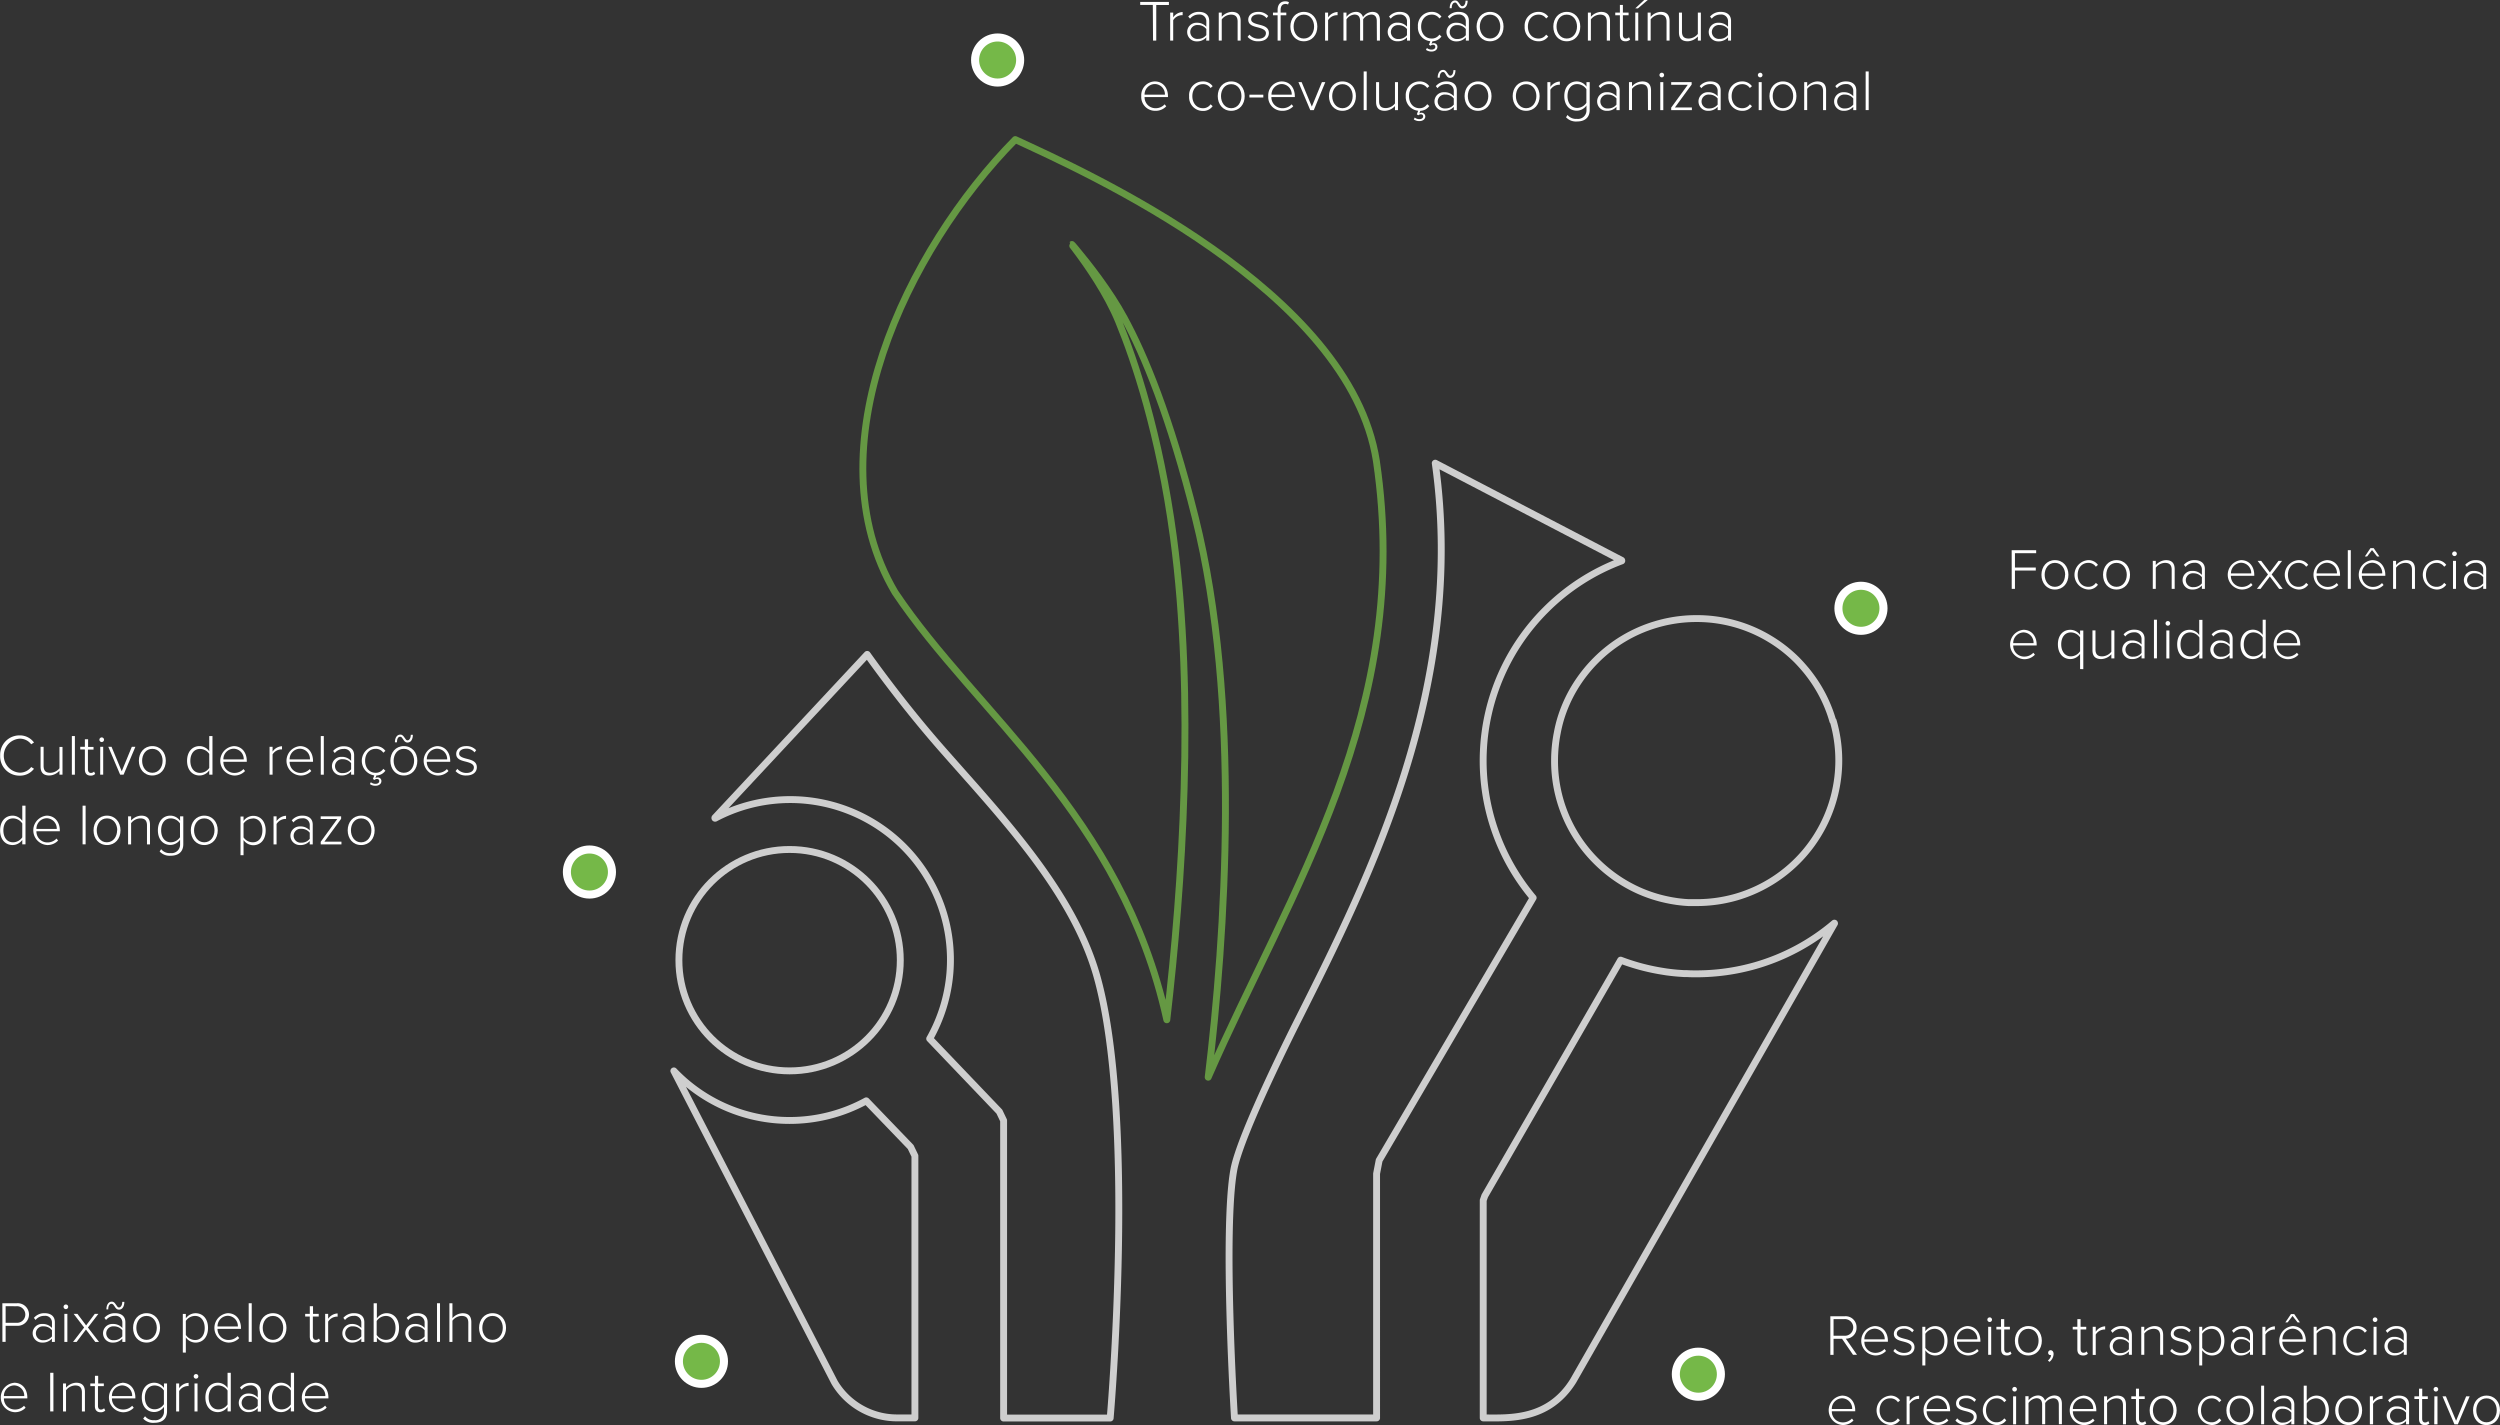 <svg xmlns="http://www.w3.org/2000/svg" viewBox="0 0 776.47 442.59"><rect x="0" y="0" width="776.47" height="442.59" fill="#333333" stroke="none"/><defs><style>.cls-1{fill:#fff;}.cls-2{fill:#75b848;stroke-miterlimit:10;stroke-width:2.5px;}.cls-2,.cls-4{stroke:#fff;}.cls-3{opacity:0.76;}.cls-4,.cls-5{fill:none;stroke-linejoin:round;stroke-width:2.14px;}.cls-5{stroke:#75b848;}</style></defs><g id="Camada_2" data-name="Camada 2"><g id="Conteúdo"><path class="cls-1" d="M1.68,407.16h4.5a3.51,3.51,0,1,1,0,7H2.7v5h-1Zm4.39.93H2.7v5.15H6.07a2.58,2.58,0,1,0,0-5.15Z" transform="translate(-0.95 -2.39)"/><path class="cls-1" d="M17.09,418.14a3.79,3.79,0,0,1-3,1.24,2.91,2.91,0,0,1-3-2.9,2.87,2.87,0,0,1,3-2.88,3.8,3.8,0,0,1,3,1.24v-1.76a2.07,2.07,0,0,0-2.34-2A3.39,3.39,0,0,0,12,412.36l-.52-.65a4.21,4.21,0,0,1,3.34-1.46c1.77,0,3.17.85,3.17,2.79v6.13h-.93Zm0-2.59a3.25,3.25,0,0,0-2.63-1.21,2.16,2.16,0,1,0,0,4.3,3.26,3.26,0,0,0,2.63-1.18Z" transform="translate(-0.95 -2.39)"/><path class="cls-1" d="M20.69,408.27a.72.72,0,0,1,1.44,0,.72.72,0,0,1-1.44,0Zm.25,2.2h.93v8.7h-.93Z" transform="translate(-0.95 -2.39)"/><path class="cls-1" d="M27.65,415.33l-2.9,3.84H23.64l3.44-4.47-3.25-4.23H25l2.7,3.58,2.68-3.58h1.12l-3.24,4.23,3.44,4.47H30.53Z" transform="translate(-0.95 -2.39)"/><path class="cls-1" d="M38.94,418.14A3.78,3.78,0,0,1,36,419.38a2.91,2.91,0,0,1-3.05-2.9A2.88,2.88,0,0,1,36,413.6a3.79,3.79,0,0,1,2.95,1.24v-1.76a2.07,2.07,0,0,0-2.34-2,3.39,3.39,0,0,0-2.72,1.28l-.52-.65a4.23,4.23,0,0,1,3.35-1.46c1.76,0,3.17.85,3.17,2.79v6.13h-.94Zm0-2.59a3.25,3.25,0,0,0-2.63-1.21,2.16,2.16,0,1,0,0,4.3,3.26,3.26,0,0,0,2.63-1.18Zm-3.37-8.21c-.54,0-1,.52-1,1.74H34c0-1.35.59-2.41,1.67-2.41.72,0,1,.54,1.35,1s.47.8.9.8,1-.53,1-1.73h.65c0,1.35-.58,2.41-1.66,2.41-.76,0-1.06-.54-1.37-1S36,407.34,35.57,407.34Z" transform="translate(-0.95 -2.39)"/><path class="cls-1" d="M42.28,414.81c0-2.54,1.64-4.56,4.18-4.56s4.2,2,4.2,4.56-1.62,4.57-4.2,4.57S42.28,417.35,42.28,414.81Zm7.37,0c0-1.93-1.13-3.71-3.19-3.71s-3.17,1.78-3.17,3.71,1.16,3.73,3.17,3.73S49.65,416.75,49.65,414.81Z" transform="translate(-0.95 -2.39)"/><path class="cls-1" d="M57.73,422.48v-12h.94v1.37a3.73,3.73,0,0,1,3-1.59c2.32,0,3.89,1.77,3.89,4.56s-1.57,4.57-3.89,4.57a3.71,3.71,0,0,1-3-1.62v4.72Zm3.8-11.38a3.49,3.49,0,0,0-2.86,1.55V417a3.53,3.53,0,0,0,2.86,1.59c1.94,0,3-1.62,3-3.73S63.47,411.1,61.53,411.1Z" transform="translate(-0.95 -2.39)"/><path class="cls-1" d="M71.68,410.25c2.65,0,4.11,2.11,4.11,4.61v.26H68.51a3.38,3.38,0,0,0,3.4,3.45,3.84,3.84,0,0,0,2.85-1.2l.49.61a4.51,4.51,0,0,1-3.41,1.4,4.58,4.58,0,0,1-.16-9.13Zm-3.17,4.13h6.32a3.19,3.19,0,0,0-3.17-3.32A3.27,3.27,0,0,0,68.51,414.38Z" transform="translate(-0.95 -2.39)"/><path class="cls-1" d="M78.19,407.16h.94v12h-.94Z" transform="translate(-0.95 -2.39)"/><path class="cls-1" d="M81.54,414.81c0-2.54,1.64-4.56,4.18-4.56s4.2,2,4.2,4.56-1.63,4.57-4.2,4.57S81.54,417.35,81.54,414.81Zm7.37,0c0-1.93-1.14-3.71-3.19-3.71s-3.17,1.78-3.17,3.71,1.15,3.73,3.17,3.73S88.91,416.75,88.91,414.81Z" transform="translate(-0.95 -2.39)"/><path class="cls-1" d="M97.17,417.49V411.3H95.73v-.83h1.44v-2.38h1v2.38h1.77v.83H98.12v6.05c0,.7.29,1.19.9,1.19a1.32,1.32,0,0,0,1-.42l.36.72a1.91,1.91,0,0,1-1.47.54C97.73,419.38,97.17,418.68,97.17,417.49Z" transform="translate(-0.95 -2.39)"/><path class="cls-1" d="M101.94,410.47h.93V412a3.74,3.74,0,0,1,2.94-1.67v1a1.79,1.79,0,0,0-.47,0,3.32,3.32,0,0,0-2.47,1.55v6.34h-.93Z" transform="translate(-0.95 -2.39)"/><path class="cls-1" d="M113.17,418.14a3.77,3.77,0,0,1-3,1.24,2.89,2.89,0,1,1,0-5.78,3.79,3.79,0,0,1,3,1.24v-1.76a2.07,2.07,0,0,0-2.34-2,3.39,3.39,0,0,0-2.72,1.28l-.52-.65a4.23,4.23,0,0,1,3.35-1.46c1.76,0,3.17.85,3.17,2.79v6.13h-.94Zm0-2.59a3.24,3.24,0,0,0-2.63-1.21,2.16,2.16,0,1,0,0,4.3,3.24,3.24,0,0,0,2.63-1.18Z" transform="translate(-0.95 -2.39)"/><path class="cls-1" d="M117,407.16H118v4.71a3.71,3.71,0,0,1,3-1.62c2.33,0,3.89,1.82,3.89,4.58s-1.58,4.55-3.89,4.55a3.7,3.7,0,0,1-3-1.6v1.39H117Zm3.8,11.38c2,0,3-1.61,3-3.71s-1.09-3.73-3-3.73a3.54,3.54,0,0,0-2.86,1.58V417A3.49,3.49,0,0,0,120.82,418.54Z" transform="translate(-0.95 -2.39)"/><path class="cls-1" d="M132.83,418.14a3.79,3.79,0,0,1-3,1.24,2.91,2.91,0,0,1-3-2.9,2.87,2.87,0,0,1,3-2.88,3.8,3.8,0,0,1,3,1.24v-1.76a2.07,2.07,0,0,0-2.34-2,3.39,3.39,0,0,0-2.72,1.28l-.52-.65a4.21,4.21,0,0,1,3.34-1.46c1.77,0,3.17.85,3.17,2.79v6.13h-.93Zm0-2.59a3.25,3.25,0,0,0-2.63-1.21,2.16,2.16,0,1,0,0,4.3,3.26,3.26,0,0,0,2.63-1.18Z" transform="translate(-0.95 -2.39)"/><path class="cls-1" d="M136.68,407.16h.93v12h-.93Z" transform="translate(-0.95 -2.39)"/><path class="cls-1" d="M146.4,413.24c0-1.67-.85-2.14-2.11-2.14a3.71,3.71,0,0,0-2.82,1.49v6.58h-.94v-12h.94v4.62a4.42,4.42,0,0,1,3.13-1.53c1.76,0,2.74.83,2.74,2.79v6.13h-.94Z" transform="translate(-0.95 -2.39)"/><path class="cls-1" d="M149.74,414.81c0-2.54,1.64-4.56,4.18-4.56s4.2,2,4.2,4.56-1.62,4.57-4.2,4.57S149.74,417.35,149.74,414.81Zm7.37,0c0-1.93-1.13-3.71-3.19-3.71s-3.17,1.78-3.17,3.71,1.16,3.73,3.17,3.73S157.11,416.75,157.11,414.81Z" transform="translate(-0.95 -2.39)"/><path class="cls-1" d="M5.33,431.85c2.65,0,4.11,2.11,4.11,4.61v.25H2.16a3.39,3.39,0,0,0,3.41,3.46A3.8,3.8,0,0,0,8.41,439l.49.62A4.51,4.51,0,0,1,5.49,441a4.58,4.58,0,0,1-.16-9.13ZM2.16,436H8.48a3.19,3.19,0,0,0-3.17-3.32A3.27,3.27,0,0,0,2.16,436Z" transform="translate(-0.95 -2.39)"/><path class="cls-1" d="M16.54,428.76h1v12h-1Z" transform="translate(-0.95 -2.39)"/><path class="cls-1" d="M26.39,434.88c0-1.68-.84-2.18-2.1-2.18a3.73,3.73,0,0,0-2.83,1.49v6.58h-.94v-8.7h.94v1.31a4.42,4.42,0,0,1,3.13-1.53c1.77,0,2.74.87,2.74,2.83v6.09h-.94Z" transform="translate(-0.95 -2.39)"/><path class="cls-1" d="M30.42,439.09V432.9H29v-.83h1.44v-2.38h1v2.38h1.76v.83H31.38V439c0,.7.28,1.19.9,1.19a1.35,1.35,0,0,0,1-.42l.36.72a1.94,1.94,0,0,1-1.48.54C31,441,30.42,440.28,30.42,439.09Z" transform="translate(-0.95 -2.39)"/><path class="cls-1" d="M38.88,431.85c2.65,0,4.11,2.11,4.11,4.61v.25H35.71a3.39,3.39,0,0,0,3.41,3.46A3.79,3.79,0,0,0,42,439l.49.62a4.49,4.49,0,0,1-3.4,1.4,4.58,4.58,0,0,1-.17-9.13ZM35.71,436H42a3.18,3.18,0,0,0-3.16-3.32A3.28,3.28,0,0,0,35.71,436Z" transform="translate(-0.95 -2.39)"/><path class="cls-1" d="M46,442.26a3.32,3.32,0,0,0,2.88,1.22,2.65,2.65,0,0,0,3-2.79v-1.36a3.77,3.77,0,0,1-3,1.62c-2.3,0-3.89-1.75-3.89-4.54s1.59-4.56,3.89-4.56a3.69,3.69,0,0,1,3,1.62v-1.4h.95v8.61c0,2.66-1.8,3.61-3.92,3.61A4.17,4.17,0,0,1,45.42,443Zm5.85-8A3.52,3.52,0,0,0,49,432.7c-1.93,0-3.05,1.6-3.05,3.71S47,440.1,49,440.1a3.51,3.51,0,0,0,2.86-1.59Z" transform="translate(-0.95 -2.39)"/><path class="cls-1" d="M55.66,432.07h.93v1.49a3.74,3.74,0,0,1,2.94-1.67v1a1.79,1.79,0,0,0-.47,0,3.32,3.32,0,0,0-2.47,1.55v6.34h-.93Z" transform="translate(-0.95 -2.39)"/><path class="cls-1" d="M61.11,429.87a.74.74,0,0,1,.72-.72.72.72,0,1,1-.72.72Zm.25,2.2h.94v8.7h-.94Z" transform="translate(-0.95 -2.39)"/><path class="cls-1" d="M71.63,439.38a3.72,3.72,0,0,1-3,1.6c-2.3,0-3.89-1.76-3.89-4.55s1.59-4.58,3.89-4.58a3.71,3.71,0,0,1,3,1.62v-4.71h1v12h-1Zm0-5.1a3.5,3.5,0,0,0-2.87-1.58c-1.92,0-3,1.62-3,3.73s1.12,3.71,3,3.71a3.5,3.5,0,0,0,2.87-1.55Z" transform="translate(-0.95 -2.39)"/><path class="cls-1" d="M81,439.74a3.77,3.77,0,0,1-3,1.24,2.89,2.89,0,1,1,0-5.78,3.77,3.77,0,0,1,3,1.24v-1.76a2.07,2.07,0,0,0-2.34-2A3.39,3.39,0,0,0,76,434l-.52-.65a4.23,4.23,0,0,1,3.35-1.46c1.76,0,3.17.85,3.17,2.79v6.13H81Zm0-2.59a3.24,3.24,0,0,0-2.63-1.21,2.16,2.16,0,1,0,0,4.3A3.22,3.22,0,0,0,81,439.05Z" transform="translate(-0.95 -2.39)"/><path class="cls-1" d="M91.28,439.38a3.7,3.7,0,0,1-3,1.6c-2.31,0-3.89-1.76-3.89-4.55s1.58-4.58,3.89-4.58a3.68,3.68,0,0,1,3,1.62v-4.71h1v12h-1Zm0-5.1a3.48,3.48,0,0,0-2.86-1.58c-1.93,0-3,1.62-3,3.73s1.11,3.71,3,3.71a3.48,3.48,0,0,0,2.86-1.55Z" transform="translate(-0.95 -2.39)"/><path class="cls-1" d="M98.84,431.85c2.65,0,4.11,2.11,4.11,4.61v.25H95.67a3.39,3.39,0,0,0,3.41,3.46,3.8,3.8,0,0,0,2.84-1.21l.49.62A4.51,4.51,0,0,1,99,441a4.58,4.58,0,0,1-.16-9.13ZM95.67,436H102a3.19,3.19,0,0,0-3.17-3.32A3.27,3.27,0,0,0,95.67,436Z" transform="translate(-0.95 -2.39)"/><path class="cls-1" d="M625.75,173.27h7.61v.93h-6.59v4.45h6.47v.94h-6.47v5.69h-1Z" transform="translate(-0.95 -2.39)"/><path class="cls-1" d="M635,180.92c0-2.54,1.64-4.56,4.18-4.56s4.2,2,4.2,4.56-1.62,4.57-4.2,4.57S635,183.46,635,180.92Zm7.37,0c0-1.93-1.14-3.71-3.19-3.71S636,179,636,180.92s1.15,3.73,3.17,3.73S642.33,182.86,642.33,180.92Z" transform="translate(-0.95 -2.39)"/><path class="cls-1" d="M649.47,176.36a3.59,3.59,0,0,1,3.08,1.48l-.65.58a2.73,2.73,0,0,0-2.37-1.21c-2,0-3.28,1.62-3.28,3.71s1.24,3.73,3.28,3.73a2.75,2.75,0,0,0,2.37-1.23l.65.58a3.54,3.54,0,0,1-3.08,1.49,4.58,4.58,0,0,1,0-9.13Z" transform="translate(-0.95 -2.39)"/><path class="cls-1" d="M654.13,180.92c0-2.54,1.64-4.56,4.18-4.56s4.2,2,4.2,4.56-1.62,4.57-4.2,4.57S654.13,183.46,654.13,180.92Zm7.37,0c0-1.93-1.14-3.71-3.19-3.71s-3.17,1.78-3.17,3.71,1.15,3.73,3.17,3.73S661.5,182.86,661.5,180.92Z" transform="translate(-0.95 -2.39)"/><path class="cls-1" d="M675.45,179.39c0-1.68-.85-2.18-2.11-2.18a3.72,3.72,0,0,0-2.83,1.5v6.57h-.93v-8.7h.93v1.32a4.42,4.42,0,0,1,3.14-1.54c1.76,0,2.73.87,2.73,2.83v6.09h-.93Z" transform="translate(-0.95 -2.39)"/><path class="cls-1" d="M684.83,184.25a3.79,3.79,0,0,1-3,1.24,2.91,2.91,0,0,1-3-2.9,2.87,2.87,0,0,1,3-2.88,3.77,3.77,0,0,1,3,1.25v-1.77a2.08,2.08,0,0,0-2.35-2,3.37,3.37,0,0,0-2.71,1.28l-.53-.65a4.23,4.23,0,0,1,3.35-1.46c1.77,0,3.17.85,3.17,2.8v6.12h-.93Zm0-2.59a3.29,3.29,0,0,0-2.63-1.21,2.16,2.16,0,1,0,0,4.3,3.27,3.27,0,0,0,2.63-1.18Z" transform="translate(-0.95 -2.39)"/><path class="cls-1" d="M697,176.36c2.65,0,4.1,2.11,4.1,4.61v.26h-7.27a3.38,3.38,0,0,0,3.4,3.45,3.84,3.84,0,0,0,2.85-1.2l.48.61a4.47,4.47,0,0,1-3.4,1.4,4.58,4.58,0,0,1-.16-9.13Zm-3.17,4.13h6.32a3.19,3.19,0,0,0-3.17-3.32A3.28,3.28,0,0,0,693.86,180.49Z" transform="translate(-0.95 -2.39)"/><path class="cls-1" d="M705.94,181.44l-2.9,3.84h-1.12l3.44-4.47-3.24-4.23h1.12l2.7,3.58,2.68-3.58h1.12l-3.24,4.23,3.44,4.47h-1.12Z" transform="translate(-0.95 -2.39)"/><path class="cls-1" d="M714.78,176.36a3.61,3.61,0,0,1,3.08,1.48l-.65.58a2.74,2.74,0,0,0-2.38-1.21c-2,0-3.27,1.62-3.27,3.71s1.24,3.73,3.27,3.73a2.76,2.76,0,0,0,2.38-1.23l.65.58a3.57,3.57,0,0,1-3.08,1.49,4.58,4.58,0,0,1,0-9.13Z" transform="translate(-0.95 -2.39)"/><path class="cls-1" d="M723.63,176.36c2.65,0,4.11,2.11,4.11,4.61v.26h-7.28a3.39,3.39,0,0,0,3.41,3.45,3.81,3.81,0,0,0,2.84-1.2l.49.61a4.49,4.49,0,0,1-3.4,1.4,4.58,4.58,0,0,1-.17-9.13Zm-3.17,4.13h6.32a3.18,3.18,0,0,0-3.16-3.32A3.29,3.29,0,0,0,720.46,180.49Z" transform="translate(-0.95 -2.39)"/><path class="cls-1" d="M730.15,173.27h.93v12h-.93Z" transform="translate(-0.95 -2.39)"/><path class="cls-1" d="M737.69,176.36c2.65,0,4.11,2.11,4.11,4.61v.26h-7.28a3.39,3.39,0,0,0,3.41,3.45,3.83,3.83,0,0,0,2.84-1.2l.49.61a4.51,4.51,0,0,1-3.41,1.4,4.58,4.58,0,0,1-.16-9.13Zm-3.17,4.13h6.32a3.19,3.19,0,0,0-3.17-3.32A3.28,3.28,0,0,0,734.52,180.49Zm3.15-7.26-1.53,2h-.7l1.75-2.6h1l1.78,2.6h-.72Z" transform="translate(-0.95 -2.39)"/><path class="cls-1" d="M750.08,179.39c0-1.68-.85-2.18-2.11-2.18a3.71,3.71,0,0,0-2.83,1.5v6.57h-.93v-8.7h.93v1.32a4.41,4.41,0,0,1,3.13-1.54c1.77,0,2.74.87,2.74,2.83v6.09h-.93Z" transform="translate(-0.95 -2.39)"/><path class="cls-1" d="M757.65,176.36a3.59,3.59,0,0,1,3.08,1.48l-.65.58a2.73,2.73,0,0,0-2.37-1.21c-2,0-3.28,1.62-3.28,3.71s1.24,3.73,3.28,3.73a2.75,2.75,0,0,0,2.37-1.23l.65.58a3.54,3.54,0,0,1-3.08,1.49,4.58,4.58,0,0,1,0-9.13Z" transform="translate(-0.95 -2.39)"/><path class="cls-1" d="M762.56,174.38a.75.75,0,0,1,.73-.72.72.72,0,1,1,0,1.44A.74.74,0,0,1,762.56,174.38Zm.26,2.2h.93v8.7h-.93Z" transform="translate(-0.95 -2.39)"/><path class="cls-1" d="M772.2,184.25a3.79,3.79,0,0,1-3,1.24,2.91,2.91,0,0,1-3-2.9,2.87,2.87,0,0,1,3-2.88,3.77,3.77,0,0,1,3,1.25v-1.77a2.08,2.08,0,0,0-2.34-2,3.39,3.39,0,0,0-2.72,1.28l-.53-.65a4.25,4.25,0,0,1,3.35-1.46c1.77,0,3.17.85,3.17,2.8v6.12h-.93Zm0-2.59a3.29,3.29,0,0,0-2.63-1.21,2.16,2.16,0,1,0,0,4.3,3.27,3.27,0,0,0,2.63-1.18Z" transform="translate(-0.95 -2.39)"/><path class="cls-1" d="M629.4,198c2.65,0,4.11,2.11,4.11,4.61v.26h-7.28a3.39,3.39,0,0,0,3.41,3.45,3.81,3.81,0,0,0,2.84-1.2l.49.61a4.49,4.49,0,0,1-3.41,1.4,4.58,4.58,0,0,1-.16-9.13Zm-3.17,4.13h6.32a3.18,3.18,0,0,0-3.16-3.32A3.29,3.29,0,0,0,626.23,202.09Z" transform="translate(-0.95 -2.39)"/><path class="cls-1" d="M647,210.19v-4.72a3.68,3.68,0,0,1-3,1.62c-2.33,0-3.89-1.8-3.89-4.57S641.64,198,644,198a3.74,3.74,0,0,1,3,1.59v-1.37h1v12Zm0-9.83a3.51,3.51,0,0,0-2.86-1.55c-1.93,0-3,1.6-3,3.71s1.12,3.73,3,3.73a3.54,3.54,0,0,0,2.86-1.59Z" transform="translate(-0.95 -2.39)"/><path class="cls-1" d="M656.71,205.6a4.41,4.41,0,0,1-3.13,1.49c-1.79,0-2.74-.83-2.74-2.79v-6.12h.94v5.91c0,1.69.84,2.16,2.1,2.16a3.78,3.78,0,0,0,2.83-1.44v-6.63h.94v8.7h-.94Z" transform="translate(-0.95 -2.39)"/><path class="cls-1" d="M666.09,205.85a3.79,3.79,0,0,1-3,1.24,2.91,2.91,0,0,1-3-2.9,2.87,2.87,0,0,1,3-2.88,3.77,3.77,0,0,1,3,1.25v-1.77a2.08,2.08,0,0,0-2.34-2,3.39,3.39,0,0,0-2.72,1.28l-.52-.65a4.21,4.21,0,0,1,3.34-1.46c1.77,0,3.17.85,3.17,2.79v6.13h-.93Zm0-2.59a3.28,3.28,0,0,0-2.63-1.21,2.16,2.16,0,1,0,0,4.3,3.26,3.26,0,0,0,2.63-1.18Z" transform="translate(-0.95 -2.39)"/><path class="cls-1" d="M669.94,194.87h.93v12h-.93Z" transform="translate(-0.95 -2.39)"/><path class="cls-1" d="M673.54,196a.72.72,0,0,1,1.44,0,.72.72,0,1,1-1.44,0Zm.25,2.2h.94v8.7h-.94Z" transform="translate(-0.95 -2.39)"/><path class="cls-1" d="M684.05,205.49a3.7,3.7,0,0,1-3,1.6c-2.31,0-3.89-1.76-3.89-4.55S678.72,198,681,198a3.68,3.68,0,0,1,3,1.62v-4.71h1v12h-1Zm0-5.09a3.46,3.46,0,0,0-2.86-1.59c-1.93,0-3,1.62-3,3.73s1.11,3.71,3,3.71a3.48,3.48,0,0,0,2.86-1.55Z" transform="translate(-0.95 -2.39)"/><path class="cls-1" d="M693.45,205.85a3.79,3.79,0,0,1-3,1.24,2.91,2.91,0,0,1-3-2.9,2.87,2.87,0,0,1,3-2.88,3.77,3.77,0,0,1,3,1.25v-1.77a2.08,2.08,0,0,0-2.34-2,3.39,3.39,0,0,0-2.72,1.28l-.53-.65a4.25,4.25,0,0,1,3.35-1.46c1.77,0,3.17.85,3.17,2.79v6.13h-.93Zm0-2.59a3.29,3.29,0,0,0-2.63-1.21,2.16,2.16,0,1,0,0,4.3,3.27,3.27,0,0,0,2.63-1.18Z" transform="translate(-0.95 -2.39)"/><path class="cls-1" d="M703.71,205.49a3.72,3.72,0,0,1-3,1.6c-2.3,0-3.89-1.76-3.89-4.55s1.59-4.58,3.89-4.58a3.71,3.71,0,0,1,3,1.62v-4.71h.95v12h-.95Zm0-5.09a3.48,3.48,0,0,0-2.87-1.59c-1.92,0-3,1.62-3,3.73s1.12,3.71,3,3.71a3.5,3.5,0,0,0,2.87-1.55Z" transform="translate(-0.95 -2.39)"/><path class="cls-1" d="M711.27,198c2.64,0,4.1,2.11,4.1,4.61v.26H708.1a3.38,3.38,0,0,0,3.4,3.45,3.84,3.84,0,0,0,2.85-1.2l.48.61a4.47,4.47,0,0,1-3.4,1.4,4.58,4.58,0,0,1-.16-9.13Zm-3.17,4.13h6.32a3.19,3.19,0,0,0-3.17-3.32A3.28,3.28,0,0,0,708.1,202.09Z" transform="translate(-0.95 -2.39)"/><path class="cls-1" d="M573.07,418.2h-2.64v5h-1v-12h4.49a3.4,3.4,0,0,1,3.65,3.51,3.32,3.32,0,0,1-3.33,3.46l3.47,5h-1.24Zm.72-6.11h-3.36v5.17h3.36a2.59,2.59,0,1,0,0-5.17Z" transform="translate(-0.95 -2.39)"/><path class="cls-1" d="M583.21,414.25c2.64,0,4.1,2.11,4.1,4.61v.26H580a3.38,3.38,0,0,0,3.4,3.45,3.84,3.84,0,0,0,2.85-1.2l.48.61a4.47,4.47,0,0,1-3.4,1.4,4.58,4.58,0,0,1-.16-9.13ZM580,418.38h6.32a3.19,3.19,0,0,0-3.17-3.32A3.28,3.28,0,0,0,580,418.38Z" transform="translate(-0.95 -2.39)"/><path class="cls-1" d="M589.52,421.31a3.64,3.64,0,0,0,2.81,1.28c1.46,0,2.33-.72,2.33-1.73s-1.19-1.44-2.43-1.76c-1.46-.36-3.07-.74-3.07-2.43,0-1.34,1.14-2.42,3.1-2.42a4,4,0,0,1,3.12,1.28l-.53.67a3.14,3.14,0,0,0-2.59-1.15c-1.35,0-2.18.66-2.18,1.56s1.12,1.26,2.33,1.57c1.49.38,3.16.79,3.16,2.65,0,1.4-1.08,2.55-3.25,2.55A4.18,4.18,0,0,1,589,422Z" transform="translate(-0.95 -2.39)"/><path class="cls-1" d="M598,426.48v-12h.94v1.37a3.75,3.75,0,0,1,3-1.59c2.32,0,3.89,1.77,3.89,4.56s-1.57,4.57-3.89,4.57a3.71,3.71,0,0,1-3-1.62v4.72Zm3.8-11.38a3.52,3.52,0,0,0-2.86,1.55V421a3.56,3.56,0,0,0,2.86,1.59c2,0,3.05-1.62,3.05-3.73S603.73,415.1,601.78,415.1Z" transform="translate(-0.95 -2.39)"/><path class="cls-1" d="M611.94,414.25c2.64,0,4.1,2.11,4.1,4.61v.26h-7.27a3.38,3.38,0,0,0,3.4,3.45,3.84,3.84,0,0,0,2.85-1.2l.48.61a4.47,4.47,0,0,1-3.4,1.4,4.58,4.58,0,0,1-.16-9.13Zm-3.17,4.13h6.32a3.19,3.19,0,0,0-3.17-3.32A3.28,3.28,0,0,0,608.77,418.38Z" transform="translate(-0.95 -2.39)"/><path class="cls-1" d="M618.2,412.27a.72.72,0,0,1,1.44,0,.72.72,0,1,1-1.44,0Zm.25,2.2h.94v8.7h-.94Z" transform="translate(-0.95 -2.39)"/><path class="cls-1" d="M622.48,421.49V415.3H621v-.83h1.44v-2.38h1v2.38h1.76v.83h-1.76v6.05c0,.7.29,1.19.9,1.19a1.35,1.35,0,0,0,1-.42l.36.72a1.94,1.94,0,0,1-1.48.54C623,423.38,622.48,422.68,622.48,421.49Z" transform="translate(-0.95 -2.39)"/><path class="cls-1" d="M626.75,418.81c0-2.54,1.64-4.56,4.18-4.56s4.19,2,4.19,4.56-1.62,4.57-4.19,4.57S626.75,421.35,626.75,418.81Zm7.36,0c0-1.93-1.13-3.71-3.18-3.71s-3.17,1.78-3.17,3.71,1.15,3.73,3.17,3.73S634.11,420.75,634.11,418.81Z" transform="translate(-0.95 -2.39)"/><path class="cls-1" d="M637,424.93a2.45,2.45,0,0,0,1-1.65h-.18a.72.72,0,0,1-.74-.75.78.78,0,0,1,.77-.78c.49,0,.92.42.92,1.16a3.18,3.18,0,0,1-1.29,2.46Z" transform="translate(-0.95 -2.39)"/><path class="cls-1" d="M646.15,421.49V415.3h-1.44v-.83h1.44v-2.38h1v2.38h1.76v.83h-1.76v6.05c0,.7.28,1.19.9,1.19a1.35,1.35,0,0,0,1-.42l.36.72a1.94,1.94,0,0,1-1.48.54C646.71,423.38,646.15,422.68,646.15,421.49Z" transform="translate(-0.95 -2.39)"/><path class="cls-1" d="M650.92,414.47h.94V416a3.74,3.74,0,0,1,2.93-1.67v1a1.79,1.79,0,0,0-.47,0,3.29,3.29,0,0,0-2.46,1.55v6.34h-.94Z" transform="translate(-0.95 -2.39)"/><path class="cls-1" d="M662.15,422.14a3.76,3.76,0,0,1-2.95,1.24,2.91,2.91,0,0,1-3-2.9,2.87,2.87,0,0,1,3-2.88,3.74,3.74,0,0,1,2.95,1.25v-1.77a2.07,2.07,0,0,0-2.34-2,3.37,3.37,0,0,0-2.71,1.28l-.53-.65a4.23,4.23,0,0,1,3.35-1.46c1.77,0,3.17.85,3.17,2.79v6.13h-.94Zm0-2.59a3.26,3.26,0,0,0-2.62-1.21,2.16,2.16,0,1,0,0,4.3,3.24,3.24,0,0,0,2.62-1.18Z" transform="translate(-0.95 -2.39)"/><path class="cls-1" d="M671.87,417.28c0-1.68-.84-2.18-2.1-2.18a3.73,3.73,0,0,0-2.83,1.49v6.58H666v-8.7h.93v1.32a4.4,4.4,0,0,1,3.13-1.54c1.77,0,2.74.87,2.74,2.83v6.09h-.94Z" transform="translate(-0.95 -2.39)"/><path class="cls-1" d="M675.53,421.31a3.61,3.61,0,0,0,2.81,1.28c1.45,0,2.32-.72,2.32-1.73s-1.19-1.44-2.43-1.76c-1.46-.36-3.06-.74-3.06-2.43,0-1.34,1.13-2.42,3.09-2.42a4,4,0,0,1,3.12,1.28l-.52.67a3.16,3.16,0,0,0-2.6-1.15c-1.35,0-2.18.66-2.18,1.56s1.12,1.26,2.33,1.57c1.49.38,3.17.79,3.17,2.65,0,1.4-1.08,2.55-3.26,2.55A4.18,4.18,0,0,1,675,422Z" transform="translate(-0.95 -2.39)"/><path class="cls-1" d="M684,426.48v-12h.93v1.37a3.76,3.76,0,0,1,3-1.59c2.32,0,3.89,1.77,3.89,4.56s-1.57,4.57-3.89,4.57a3.73,3.73,0,0,1-3-1.62v4.72Zm3.8-11.38a3.53,3.53,0,0,0-2.87,1.55V421a3.56,3.56,0,0,0,2.87,1.59c1.94,0,3-1.62,3-3.73S689.73,415.1,687.79,415.1Z" transform="translate(-0.95 -2.39)"/><path class="cls-1" d="M699.77,422.14a3.76,3.76,0,0,1-2.95,1.24,2.91,2.91,0,0,1-3-2.9,2.87,2.87,0,0,1,3-2.88,3.74,3.74,0,0,1,2.95,1.25v-1.77a2.07,2.07,0,0,0-2.34-2,3.37,3.37,0,0,0-2.71,1.28l-.53-.65a4.23,4.23,0,0,1,3.35-1.46c1.77,0,3.17.85,3.17,2.79v6.13h-.94Zm0-2.59a3.26,3.26,0,0,0-2.62-1.21,2.16,2.16,0,1,0,0,4.3,3.24,3.24,0,0,0,2.62-1.18Z" transform="translate(-0.95 -2.39)"/><path class="cls-1" d="M703.62,414.47h.94V416a3.74,3.74,0,0,1,2.94-1.67v1a1.83,1.83,0,0,0-.47,0,3.32,3.32,0,0,0-2.47,1.55v6.34h-.94Z" transform="translate(-0.95 -2.39)"/><path class="cls-1" d="M713,414.25c2.65,0,4.11,2.11,4.11,4.61v.26h-7.28a3.39,3.39,0,0,0,3.41,3.45,3.83,3.83,0,0,0,2.84-1.2l.49.61a4.51,4.51,0,0,1-3.41,1.4,4.58,4.58,0,0,1-.16-9.13Zm-3.17,4.13h6.32a3.19,3.19,0,0,0-3.17-3.32A3.28,3.28,0,0,0,709.85,418.38Zm3.15-7.26-1.53,2h-.7l1.75-2.6h1l1.78,2.6h-.72Z" transform="translate(-0.95 -2.39)"/><path class="cls-1" d="M725.41,417.28c0-1.68-.85-2.18-2.11-2.18a3.73,3.73,0,0,0-2.83,1.49v6.58h-.93v-8.7h.93v1.32a4.4,4.4,0,0,1,3.13-1.54c1.77,0,2.74.87,2.74,2.83v6.09h-.93Z" transform="translate(-0.95 -2.39)"/><path class="cls-1" d="M733,414.25a3.59,3.59,0,0,1,3.08,1.48l-.65.58A2.73,2.73,0,0,0,733,415.1c-2,0-3.28,1.62-3.28,3.71s1.24,3.73,3.28,3.73a2.75,2.75,0,0,0,2.37-1.23l.65.58a3.54,3.54,0,0,1-3.08,1.49,4.58,4.58,0,0,1,0-9.13Z" transform="translate(-0.95 -2.39)"/><path class="cls-1" d="M737.9,412.27a.72.72,0,0,1,1.44,0,.72.72,0,0,1-1.44,0Zm.25,2.2h.93v8.7h-.93Z" transform="translate(-0.95 -2.39)"/><path class="cls-1" d="M747.53,422.14a3.79,3.79,0,0,1-3,1.24,2.91,2.91,0,0,1-3-2.9,2.87,2.87,0,0,1,3-2.88,3.77,3.77,0,0,1,3,1.25v-1.77a2.08,2.08,0,0,0-2.34-2,3.39,3.39,0,0,0-2.72,1.28l-.53-.65a4.25,4.25,0,0,1,3.35-1.46c1.77,0,3.17.85,3.17,2.79v6.13h-.93Zm0-2.59a3.29,3.29,0,0,0-2.63-1.21,2.16,2.16,0,1,0,0,4.3,3.27,3.27,0,0,0,2.63-1.18Z" transform="translate(-0.95 -2.39)"/><path class="cls-1" d="M573.06,435.85c2.64,0,4.1,2.11,4.1,4.61v.26h-7.27a3.38,3.38,0,0,0,3.4,3.45,3.84,3.84,0,0,0,2.85-1.2l.48.61a4.47,4.47,0,0,1-3.4,1.4,4.58,4.58,0,0,1-.16-9.13ZM569.89,440h6.32a3.19,3.19,0,0,0-3.17-3.32A3.27,3.27,0,0,0,569.89,440Z" transform="translate(-0.95 -2.39)"/><path class="cls-1" d="M588,435.85a3.6,3.6,0,0,1,3.08,1.48l-.65.58A2.74,2.74,0,0,0,588,436.7c-2,0-3.27,1.62-3.27,3.71s1.24,3.73,3.27,3.73a2.76,2.76,0,0,0,2.38-1.23l.65.58A3.56,3.56,0,0,1,588,445a4.58,4.58,0,0,1,0-9.13Z" transform="translate(-0.95 -2.39)"/><path class="cls-1" d="M593.12,436.07h.94v1.49a3.74,3.74,0,0,1,2.94-1.67v1a1.83,1.83,0,0,0-.47,0,3.32,3.32,0,0,0-2.47,1.55v6.34h-.94Z" transform="translate(-0.95 -2.39)"/><path class="cls-1" d="M602.52,435.85c2.65,0,4.11,2.11,4.11,4.61v.26h-7.28a3.39,3.39,0,0,0,3.41,3.45,3.83,3.83,0,0,0,2.84-1.2l.49.61a4.51,4.51,0,0,1-3.41,1.4,4.58,4.58,0,0,1-.16-9.13ZM599.35,440h6.32a3.19,3.19,0,0,0-3.17-3.32A3.27,3.27,0,0,0,599.35,440Z" transform="translate(-0.95 -2.39)"/><path class="cls-1" d="M608.84,442.91a3.63,3.63,0,0,0,2.81,1.28c1.45,0,2.32-.72,2.32-1.73s-1.19-1.44-2.43-1.76c-1.46-.36-3.06-.74-3.06-2.43,0-1.34,1.13-2.42,3.09-2.42a4,4,0,0,1,3.12,1.28l-.52.67a3.16,3.16,0,0,0-2.6-1.15c-1.35,0-2.17.66-2.17,1.56s1.11,1.26,2.32,1.57c1.49.38,3.17.79,3.17,2.65,0,1.4-1.08,2.55-3.26,2.55a4.18,4.18,0,0,1-3.35-1.37Z" transform="translate(-0.95 -2.39)"/><path class="cls-1" d="M621,435.85a3.59,3.59,0,0,1,3.08,1.48l-.64.58a2.75,2.75,0,0,0-2.38-1.21c-2,0-3.28,1.62-3.28,3.71s1.24,3.73,3.28,3.73a2.77,2.77,0,0,0,2.38-1.23l.64.58A3.54,3.54,0,0,1,621,445a4.58,4.58,0,0,1,0-9.13Z" transform="translate(-0.95 -2.39)"/><path class="cls-1" d="M625.94,433.87a.72.72,0,1,1,1.44,0,.72.72,0,0,1-1.44,0Zm.25,2.2h.94v8.7h-.94Z" transform="translate(-0.95 -2.39)"/><path class="cls-1" d="M640.39,438.68c0-1.22-.52-2-1.74-2a3.22,3.22,0,0,0-2.49,1.48v6.59h-.95v-6.09c0-1.22-.51-2-1.75-2a3.32,3.32,0,0,0-2.48,1.49v6.58H630v-8.7H631v1.31a3.86,3.86,0,0,1,2.81-1.53,2.18,2.18,0,0,1,2.28,1.64,3.63,3.63,0,0,1,2.88-1.64c1.61,0,2.38.9,2.38,2.65v6.27h-.94Z" transform="translate(-0.95 -2.39)"/><path class="cls-1" d="M647.93,435.85c2.65,0,4.11,2.11,4.11,4.61v.26h-7.28a3.39,3.39,0,0,0,3.41,3.45A3.81,3.81,0,0,0,651,443l.49.61a4.49,4.49,0,0,1-3.4,1.4,4.58,4.58,0,0,1-.17-9.13ZM644.76,440h6.32a3.18,3.18,0,0,0-3.16-3.32A3.28,3.28,0,0,0,644.76,440Z" transform="translate(-0.95 -2.39)"/><path class="cls-1" d="M660.32,438.88c0-1.68-.85-2.18-2.11-2.18a3.75,3.75,0,0,0-2.83,1.49v6.58h-.93v-8.7h.93v1.31a4.45,4.45,0,0,1,3.14-1.53c1.76,0,2.73.87,2.73,2.83v6.09h-.93Z" transform="translate(-0.95 -2.39)"/><path class="cls-1" d="M664.35,443.09V436.9h-1.44v-.83h1.44v-2.38h.95v2.38h1.77v.83H665.3V443c0,.7.29,1.19.9,1.19a1.32,1.32,0,0,0,1-.42l.36.72a1.91,1.91,0,0,1-1.47.54C664.91,445,664.35,444.28,664.35,443.09Z" transform="translate(-0.95 -2.39)"/><path class="cls-1" d="M668.61,440.41c0-2.54,1.64-4.56,4.18-4.56s4.2,2,4.2,4.56-1.62,4.57-4.2,4.57S668.61,443,668.61,440.41Zm7.37,0c0-1.93-1.14-3.71-3.19-3.71s-3.17,1.78-3.17,3.71,1.15,3.73,3.17,3.73S676,442.35,676,440.41Z" transform="translate(-0.95 -2.39)"/><path class="cls-1" d="M687.78,435.85a3.59,3.59,0,0,1,3.08,1.48l-.65.58a2.73,2.73,0,0,0-2.37-1.21c-2,0-3.28,1.62-3.28,3.71s1.24,3.73,3.28,3.73a2.75,2.75,0,0,0,2.37-1.23l.65.58a3.54,3.54,0,0,1-3.08,1.49,4.58,4.58,0,0,1,0-9.13Z" transform="translate(-0.95 -2.39)"/><path class="cls-1" d="M692.44,440.41c0-2.54,1.64-4.56,4.18-4.56s4.2,2,4.2,4.56-1.62,4.57-4.2,4.57S692.44,443,692.44,440.41Zm7.37,0c0-1.93-1.14-3.71-3.19-3.71s-3.17,1.78-3.17,3.71,1.15,3.73,3.17,3.73S699.81,442.35,699.81,440.41Z" transform="translate(-0.95 -2.39)"/><path class="cls-1" d="M703.23,432.76h.93v12h-.93Z" transform="translate(-0.95 -2.39)"/><path class="cls-1" d="M712.61,443.74a3.79,3.79,0,0,1-3,1.24,2.91,2.91,0,0,1-3-2.9,2.87,2.87,0,0,1,3-2.88,3.77,3.77,0,0,1,3,1.25v-1.77a2.07,2.07,0,0,0-2.34-2,3.37,3.37,0,0,0-2.72,1.28l-.53-.65a4.23,4.23,0,0,1,3.35-1.46c1.77,0,3.17.85,3.17,2.79v6.13h-.93Zm0-2.59a3.29,3.29,0,0,0-2.63-1.21,2.16,2.16,0,1,0,0,4.3,3.27,3.27,0,0,0,2.63-1.18Z" transform="translate(-0.95 -2.39)"/><path class="cls-1" d="M716.46,432.76h.93v4.71a3.71,3.71,0,0,1,3-1.62c2.32,0,3.89,1.82,3.89,4.58s-1.59,4.55-3.89,4.55a3.7,3.7,0,0,1-3-1.6v1.39h-.93Zm3.8,11.38c1.94,0,3-1.61,3-3.71s-1.1-3.73-3-3.73a3.58,3.58,0,0,0-2.87,1.58v4.31A3.53,3.53,0,0,0,720.26,444.14Z" transform="translate(-0.95 -2.39)"/><path class="cls-1" d="M726.23,440.41c0-2.54,1.64-4.56,4.18-4.56s4.19,2,4.19,4.56S733,445,730.41,445,726.23,443,726.23,440.41Zm7.36,0c0-1.93-1.13-3.71-3.18-3.71s-3.17,1.78-3.17,3.71,1.15,3.73,3.17,3.73S733.59,442.35,733.59,440.41Z" transform="translate(-0.95 -2.39)"/><path class="cls-1" d="M737,436.07H738v1.49a3.74,3.74,0,0,1,2.93-1.67v1a1.79,1.79,0,0,0-.47,0,3.29,3.29,0,0,0-2.46,1.55v6.34H737Z" transform="translate(-0.95 -2.39)"/><path class="cls-1" d="M748.24,443.74a3.76,3.76,0,0,1-3,1.24,2.91,2.91,0,0,1-3-2.9,2.87,2.87,0,0,1,3-2.88,3.74,3.74,0,0,1,3,1.25v-1.77a2.07,2.07,0,0,0-2.34-2,3.37,3.37,0,0,0-2.71,1.28l-.53-.65a4.23,4.23,0,0,1,3.35-1.46c1.77,0,3.17.85,3.17,2.79v6.13h-.94Zm0-2.59a3.26,3.26,0,0,0-2.62-1.21,2.16,2.16,0,1,0,0,4.3,3.24,3.24,0,0,0,2.62-1.18Z" transform="translate(-0.95 -2.39)"/><path class="cls-1" d="M752.27,443.09V436.9h-1.44v-.83h1.44v-2.38h1v2.38H755v.83h-1.76V443c0,.7.29,1.19.9,1.19a1.35,1.35,0,0,0,1-.42l.36.72A1.91,1.91,0,0,1,754,445C752.83,445,752.27,444.28,752.27,443.09Z" transform="translate(-0.95 -2.39)"/><path class="cls-1" d="M756.79,433.87a.74.74,0,0,1,.72-.72.72.72,0,1,1-.72.72Zm.25,2.2H758v8.7H757Z" transform="translate(-0.95 -2.39)"/><path class="cls-1" d="M759.56,436.07h1.05l3.17,7.6,3.13-7.6H768l-3.67,8.7h-1.06Z" transform="translate(-0.95 -2.39)"/><path class="cls-1" d="M769.05,440.41c0-2.54,1.64-4.56,4.18-4.56s4.19,2,4.19,4.56S775.8,445,773.23,445,769.05,443,769.05,440.41Zm7.36,0c0-1.93-1.13-3.71-3.18-3.71s-3.17,1.78-3.17,3.71,1.15,3.73,3.17,3.73S776.41,442.35,776.41,440.41Z" transform="translate(-0.95 -2.39)"/><path class="cls-1" d="M359,3.92h-3.92V3H364v.94h-3.93V15h-1Z" transform="translate(-0.95 -2.39)"/><path class="cls-1" d="M364.39,6.3h.94V7.79a3.74,3.74,0,0,1,2.93-1.67v1a2.37,2.37,0,0,0-.47,0,3.29,3.29,0,0,0-2.46,1.55V15h-.94Z" transform="translate(-0.95 -2.39)"/><path class="cls-1" d="M375.62,14a3.79,3.79,0,0,1-2.95,1.24,2.91,2.91,0,0,1-3-2.9,2.87,2.87,0,0,1,3-2.88,3.76,3.76,0,0,1,2.95,1.24V8.91a2.07,2.07,0,0,0-2.34-2,3.37,3.37,0,0,0-2.71,1.28L370,7.54a4.23,4.23,0,0,1,3.35-1.46c1.77,0,3.17.85,3.17,2.79V15h-.94Zm0-2.59A3.23,3.23,0,0,0,373,10.17a2.16,2.16,0,1,0,0,4.3,3.22,3.22,0,0,0,2.62-1.19Z" transform="translate(-0.95 -2.39)"/><path class="cls-1" d="M385.34,9.11c0-1.68-.84-2.18-2.1-2.18a3.73,3.73,0,0,0-2.83,1.49V15h-.93V6.3h.93V7.61a4.42,4.42,0,0,1,3.13-1.53c1.77,0,2.74.87,2.74,2.83V15h-.94Z" transform="translate(-0.95 -2.39)"/><path class="cls-1" d="M389,13.14a3.61,3.61,0,0,0,2.81,1.28c1.45,0,2.32-.72,2.32-1.73s-1.19-1.44-2.43-1.77c-1.46-.36-3.06-.73-3.06-2.43,0-1.33,1.13-2.41,3.09-2.41a4,4,0,0,1,3.12,1.28l-.52.67a3.17,3.17,0,0,0-2.6-1.16c-1.35,0-2.18.67-2.18,1.57s1.12,1.26,2.33,1.57c1.49.37,3.17.79,3.17,2.64,0,1.41-1.08,2.56-3.26,2.56a4.18,4.18,0,0,1-3.35-1.37Z" transform="translate(-0.95 -2.39)"/><path class="cls-1" d="M397.76,7.13h-1.44V6.3h1.44V5.5c0-1.71.92-2.7,2.36-2.7a2.38,2.38,0,0,1,1.17.27l-.29.74a1.54,1.54,0,0,0-.79-.19c-1,0-1.51.68-1.51,1.88v.8h1.76v.83H398.7V15h-.94Z" transform="translate(-0.95 -2.39)"/><path class="cls-1" d="M401.72,10.64c0-2.54,1.64-4.56,4.18-4.56s4.2,2,4.2,4.56-1.62,4.57-4.2,4.57S401.72,13.18,401.72,10.64Zm7.37,0c0-1.93-1.14-3.71-3.19-3.71s-3.17,1.78-3.17,3.71,1.15,3.72,3.17,3.72S409.09,12.58,409.09,10.64Z" transform="translate(-0.95 -2.39)"/><path class="cls-1" d="M412.5,6.3h.94V7.79a3.74,3.74,0,0,1,2.94-1.67v1a2.42,2.42,0,0,0-.47,0,3.3,3.3,0,0,0-2.47,1.55V15h-.94Z" transform="translate(-0.95 -2.39)"/><path class="cls-1" d="M428.56,8.91c0-1.23-.52-2-1.74-2a3.24,3.24,0,0,0-2.49,1.47V15h-.95V8.91c0-1.23-.51-2-1.75-2a3.32,3.32,0,0,0-2.48,1.49V15h-.94V6.3h.94V7.61A3.8,3.8,0,0,1,422,6.08a2.17,2.17,0,0,1,2.28,1.64,3.63,3.63,0,0,1,2.88-1.64c1.61,0,2.38.9,2.38,2.65V15h-.94Z" transform="translate(-0.95 -2.39)"/><path class="cls-1" d="M437.94,14A3.8,3.8,0,0,1,435,15.21a2.92,2.92,0,0,1-3.05-2.9A2.88,2.88,0,0,1,435,9.43a3.79,3.79,0,0,1,2.95,1.24V8.91a2.07,2.07,0,0,0-2.34-2,3.39,3.39,0,0,0-2.72,1.28l-.52-.65a4.23,4.23,0,0,1,3.35-1.46c1.76,0,3.17.85,3.17,2.79V15h-.94Zm0-2.59a3.25,3.25,0,0,0-2.63-1.21,2.16,2.16,0,1,0,0,4.3,3.23,3.23,0,0,0,2.63-1.19Z" transform="translate(-0.95 -2.39)"/><path class="cls-1" d="M448,13.14l.65.58a3.51,3.51,0,0,1-2.79,1.49l-.31.81a1.12,1.12,0,0,1,.67-.22,1.11,1.11,0,0,1,1.18,1.14c0,.9-.81,1.46-1.82,1.46a3,3,0,0,1-1.74-.52l.29-.58a2.26,2.26,0,0,0,1.44.5c.63,0,1.17-.29,1.17-.86,0-.38-.24-.65-.74-.65a1,1,0,0,0-.72.31l-.5-.29.41-1.12a4.29,4.29,0,0,1-3.85-4.55,4.25,4.25,0,0,1,4.23-4.56,3.61,3.61,0,0,1,3.08,1.48l-.65.57a2.77,2.77,0,0,0-2.38-1.2c-2,0-3.28,1.62-3.28,3.71s1.25,3.72,3.28,3.72A2.79,2.79,0,0,0,448,13.14Z" transform="translate(-0.95 -2.39)"/><path class="cls-1" d="M456.21,14a3.8,3.8,0,0,1-2.95,1.24,2.92,2.92,0,0,1-3.05-2.9,2.88,2.88,0,0,1,3.05-2.88,3.79,3.79,0,0,1,2.95,1.24V8.91a2.07,2.07,0,0,0-2.34-2,3.39,3.39,0,0,0-2.72,1.28l-.52-.65A4.23,4.23,0,0,1,454,6.08c1.76,0,3.17.85,3.17,2.79V15h-.94Zm0-2.59a3.25,3.25,0,0,0-2.63-1.21,2.16,2.16,0,1,0,0,4.3,3.23,3.23,0,0,0,2.63-1.19Zm-3.37-8.21c-.54,0-1,.52-1,1.74h-.63c0-1.35.59-2.41,1.67-2.41.72,0,1,.54,1.35,1s.47.79.9.79,1-.52,1-1.72h.65c0,1.35-.58,2.41-1.66,2.41-.76,0-1.06-.54-1.37-1S453.27,3.17,452.84,3.17Z" transform="translate(-0.95 -2.39)"/><path class="cls-1" d="M459.56,10.64c0-2.54,1.63-4.56,4.17-4.56s4.2,2,4.2,4.56-1.62,4.57-4.2,4.57S459.56,13.18,459.56,10.64Zm7.36,0c0-1.93-1.14-3.71-3.19-3.71s-3.17,1.78-3.17,3.71,1.16,3.72,3.17,3.72S466.92,12.58,466.92,10.64Z" transform="translate(-0.95 -2.39)"/><path class="cls-1" d="M478.73,6.08a3.61,3.61,0,0,1,3.08,1.48l-.65.57a2.77,2.77,0,0,0-2.38-1.2c-2,0-3.28,1.62-3.28,3.71s1.25,3.72,3.28,3.72a2.79,2.79,0,0,0,2.38-1.22l.65.58a3.57,3.57,0,0,1-3.08,1.49,4.27,4.27,0,0,1-4.24-4.57A4.26,4.26,0,0,1,478.73,6.08Z" transform="translate(-0.95 -2.39)"/><path class="cls-1" d="M483.39,10.64c0-2.54,1.63-4.56,4.17-4.56s4.2,2,4.2,4.56-1.62,4.57-4.2,4.57S483.39,13.18,483.39,10.64Zm7.36,0c0-1.93-1.13-3.71-3.19-3.71s-3.17,1.78-3.17,3.71,1.16,3.72,3.17,3.72S490.75,12.58,490.75,10.64Z" transform="translate(-0.95 -2.39)"/><path class="cls-1" d="M500,9.11c0-1.68-.85-2.18-2.11-2.18a3.73,3.73,0,0,0-2.83,1.49V15h-.93V6.3h.93V7.61a4.45,4.45,0,0,1,3.14-1.53C500,6.08,501,7,501,8.91V15H500Z" transform="translate(-0.95 -2.39)"/><path class="cls-1" d="M504.07,13.32V7.13h-1.44V6.3h1.44V3.92H505V6.3h1.77v.83H505v6.05c0,.7.29,1.18.9,1.18a1.35,1.35,0,0,0,1-.41l.36.72a2,2,0,0,1-1.48.54C504.63,15.21,504.07,14.51,504.07,13.32Z" transform="translate(-0.95 -2.39)"/><path class="cls-1" d="M508.84,6.3h.93V15h-.93Zm0-1.32,2.78-2.59h1.11L509.67,5Z" transform="translate(-0.95 -2.39)"/><path class="cls-1" d="M518.56,9.11c0-1.68-.85-2.18-2.11-2.18a3.71,3.71,0,0,0-2.82,1.49V15h-.94V6.3h.94V7.61a4.42,4.42,0,0,1,3.13-1.53c1.76,0,2.74.87,2.74,2.83V15h-.94Z" transform="translate(-0.95 -2.39)"/><path class="cls-1" d="M528.28,13.72a4.41,4.41,0,0,1-3.13,1.49c-1.79,0-2.74-.83-2.74-2.79V6.3h.94v5.9c0,1.7.84,2.16,2.1,2.16a3.75,3.75,0,0,0,2.83-1.44V6.3h.94V15h-.94Z" transform="translate(-0.95 -2.39)"/><path class="cls-1" d="M537.66,14a3.82,3.82,0,0,1-3,1.24,2.91,2.91,0,0,1-3-2.9,2.87,2.87,0,0,1,3-2.88,3.8,3.8,0,0,1,3,1.24V8.91a2.07,2.07,0,0,0-2.34-2,3.37,3.37,0,0,0-2.72,1.28l-.53-.65a4.25,4.25,0,0,1,3.35-1.46c1.77,0,3.17.85,3.17,2.79V15h-.93Zm0-2.59A3.26,3.26,0,0,0,535,10.17a2.16,2.16,0,1,0,0,4.3,3.25,3.25,0,0,0,2.63-1.19Z" transform="translate(-0.95 -2.39)"/><path class="cls-1" d="M359.6,27.68c2.65,0,4.11,2.11,4.11,4.61v.25h-7.27a3.39,3.39,0,0,0,3.4,3.46,3.77,3.77,0,0,0,2.84-1.21l.49.62a4.47,4.47,0,0,1-3.4,1.4,4.3,4.3,0,0,1-4.36-4.57A4.32,4.32,0,0,1,359.6,27.68Zm-3.16,4.12h6.32a3.19,3.19,0,0,0-3.17-3.31A3.26,3.26,0,0,0,356.44,31.8Z" transform="translate(-0.95 -2.39)"/><path class="cls-1" d="M374.51,27.68a3.61,3.61,0,0,1,3.08,1.48l-.65.57a2.75,2.75,0,0,0-2.38-1.2c-2,0-3.28,1.62-3.28,3.71S372.53,36,374.56,36a2.77,2.77,0,0,0,2.38-1.22l.65.58a3.57,3.57,0,0,1-3.08,1.49,4.26,4.26,0,0,1-4.23-4.57A4.25,4.25,0,0,1,374.51,27.68Z" transform="translate(-0.95 -2.39)"/><path class="cls-1" d="M379.17,32.24c0-2.54,1.64-4.56,4.18-4.56s4.19,2,4.19,4.56-1.62,4.57-4.19,4.57S379.17,34.78,379.17,32.24Zm7.36,0c0-1.93-1.13-3.71-3.18-3.71s-3.17,1.78-3.17,3.71S381.33,36,383.35,36,386.53,34.18,386.53,32.24Z" transform="translate(-0.95 -2.39)"/><path class="cls-1" d="M389,31.8h4.32v.87H389Z" transform="translate(-0.95 -2.39)"/><path class="cls-1" d="M399,27.68c2.65,0,4.11,2.11,4.11,4.61v.25h-7.28A3.39,3.39,0,0,0,399.28,36a3.8,3.8,0,0,0,2.84-1.21l.49.62a4.51,4.51,0,0,1-3.41,1.4,4.29,4.29,0,0,1-4.35-4.57A4.32,4.32,0,0,1,399,27.68Zm-3.17,4.12h6.32A3.19,3.19,0,0,0,399,28.49,3.27,3.27,0,0,0,395.87,31.8Z" transform="translate(-0.95 -2.39)"/><path class="cls-1" d="M404.22,27.9h1l3.17,7.6,3.13-7.6h1.06L409,36.59H407.9Z" transform="translate(-0.95 -2.39)"/><path class="cls-1" d="M413.71,32.24c0-2.54,1.64-4.56,4.18-4.56s4.19,2,4.19,4.56-1.62,4.57-4.19,4.57S413.71,34.78,413.71,32.24Zm7.36,0c0-1.93-1.13-3.71-3.18-3.71s-3.17,1.78-3.17,3.71S415.87,36,417.89,36,421.07,34.18,421.07,32.24Z" transform="translate(-0.95 -2.39)"/><path class="cls-1" d="M424.49,24.58h.94v12h-.94Z" transform="translate(-0.95 -2.39)"/><path class="cls-1" d="M434.21,35.32a4.41,4.41,0,0,1-3.13,1.49c-1.78,0-2.74-.83-2.74-2.79V27.9h.94v5.9c0,1.7.85,2.16,2.11,2.16a3.73,3.73,0,0,0,2.82-1.44V27.9h.94v8.69h-.94Z" transform="translate(-0.95 -2.39)"/><path class="cls-1" d="M444.22,34.74l.65.58a3.51,3.51,0,0,1-2.79,1.49l-.31.81a1.18,1.18,0,0,1,1.86.92c0,.9-.81,1.46-1.82,1.46a2.91,2.91,0,0,1-1.75-.53l.29-.57a2.26,2.26,0,0,0,1.44.5c.63,0,1.17-.29,1.17-.86,0-.38-.23-.65-.74-.65a1,1,0,0,0-.72.31l-.5-.29.41-1.12a4.29,4.29,0,0,1-3.85-4.55,4.25,4.25,0,0,1,4.23-4.56,3.6,3.6,0,0,1,3.08,1.48l-.65.57a2.75,2.75,0,0,0-2.38-1.2c-2,0-3.27,1.62-3.27,3.71S439.81,36,441.84,36A2.77,2.77,0,0,0,444.22,34.74Z" transform="translate(-0.95 -2.39)"/><path class="cls-1" d="M452.48,35.57a3.8,3.8,0,0,1-3,1.24,2.91,2.91,0,0,1-3-2.9,2.87,2.87,0,0,1,3-2.88,3.77,3.77,0,0,1,3,1.24V30.51a2.07,2.07,0,0,0-2.34-2,3.39,3.39,0,0,0-2.72,1.28l-.52-.65a4.23,4.23,0,0,1,3.35-1.46c1.76,0,3.17.85,3.17,2.79v6.12h-.94Zm0-2.6a3.26,3.26,0,0,0-2.63-1.2,2.16,2.16,0,1,0,0,4.3,3.22,3.22,0,0,0,2.63-1.19Zm-3.37-8.21c-.54,0-1,.53-1,1.75h-.63c0-1.35.6-2.41,1.68-2.41.72,0,1,.54,1.35,1s.47.79.9.79.95-.52.95-1.72H453c0,1.35-.58,2.41-1.66,2.41-.75,0-1.06-.54-1.36-1.05S449.55,24.76,449.11,24.76Z" transform="translate(-0.95 -2.39)"/><path class="cls-1" d="M455.83,32.24c0-2.54,1.64-4.56,4.17-4.56s4.2,2,4.2,4.56-1.62,4.57-4.2,4.57S455.83,34.78,455.83,32.24Zm7.36,0c0-1.93-1.13-3.71-3.19-3.71s-3.16,1.78-3.16,3.71S458,36,460,36,463.19,34.18,463.19,32.24Z" transform="translate(-0.95 -2.39)"/><path class="cls-1" d="M470.77,32.24c0-2.54,1.64-4.56,4.17-4.56s4.2,2,4.2,4.56-1.62,4.57-4.2,4.57S470.77,34.78,470.77,32.24Zm7.36,0c0-1.93-1.13-3.71-3.19-3.71s-3.17,1.78-3.17,3.71S472.93,36,474.94,36,478.13,34.18,478.13,32.24Z" transform="translate(-0.95 -2.39)"/><path class="cls-1" d="M481.55,27.9h.93v1.49a3.74,3.74,0,0,1,2.94-1.67v1a2.37,2.37,0,0,0-.47,0,3.32,3.32,0,0,0-2.47,1.55v6.33h-.93Z" transform="translate(-0.95 -2.39)"/><path class="cls-1" d="M487.81,38.09a3.34,3.34,0,0,0,2.88,1.22,2.65,2.65,0,0,0,3-2.79V35.15a3.73,3.73,0,0,1-3,1.62c-2.31,0-3.89-1.74-3.89-4.53s1.58-4.56,3.89-4.56a3.68,3.68,0,0,1,3,1.62V27.9h1v8.6c0,2.67-1.8,3.62-3.93,3.62a4.18,4.18,0,0,1-3.42-1.31Zm5.85-8a3.49,3.49,0,0,0-2.86-1.58c-1.92,0-3,1.6-3,3.71s1.12,3.69,3,3.69a3.48,3.48,0,0,0,2.86-1.59Z" transform="translate(-0.95 -2.39)"/><path class="cls-1" d="M503,35.57a3.79,3.79,0,0,1-3,1.24,2.91,2.91,0,0,1-3-2.9,2.87,2.87,0,0,1,3-2.88,3.76,3.76,0,0,1,3,1.24V30.51a2.07,2.07,0,0,0-2.34-2A3.39,3.39,0,0,0,498,29.79l-.52-.65a4.23,4.23,0,0,1,3.35-1.46c1.76,0,3.17.85,3.17,2.79v6.12H503Zm0-2.6a3.26,3.26,0,0,0-2.63-1.2,2.16,2.16,0,1,0,0,4.3A3.22,3.22,0,0,0,503,34.88Z" transform="translate(-0.95 -2.39)"/><path class="cls-1" d="M512.76,30.71c0-1.68-.84-2.18-2.1-2.18A3.73,3.73,0,0,0,507.83,30v6.57h-.94V27.9h.94v1.31A4.42,4.42,0,0,1,511,27.68c1.77,0,2.74.86,2.74,2.83v6.08h-.94Z" transform="translate(-0.95 -2.39)"/><path class="cls-1" d="M516.36,25.7a.73.73,0,0,1,.72-.72.72.72,0,0,1,0,1.44A.73.73,0,0,1,516.36,25.7Zm.25,2.2h.94v8.69h-.94Z" transform="translate(-0.95 -2.39)"/><path class="cls-1" d="M520,35.82l5.15-7.09H520V27.9h6.36v.75l-5.2,7.12h5.27v.82H520Z" transform="translate(-0.95 -2.39)"/><path class="cls-1" d="M534.43,35.57a3.79,3.79,0,0,1-2.95,1.24,2.91,2.91,0,0,1-3-2.9,2.87,2.87,0,0,1,3-2.88,3.76,3.76,0,0,1,2.95,1.24V30.51a2.07,2.07,0,0,0-2.34-2,3.4,3.4,0,0,0-2.72,1.28l-.52-.65a4.23,4.23,0,0,1,3.35-1.46c1.77,0,3.17.85,3.17,2.79v6.12h-.94Zm0-2.6a3.26,3.26,0,0,0-2.63-1.2,2.16,2.16,0,1,0,0,4.3,3.22,3.22,0,0,0,2.63-1.19Z" transform="translate(-0.95 -2.39)"/><path class="cls-1" d="M542,27.68a3.6,3.6,0,0,1,3.08,1.48l-.65.57a2.75,2.75,0,0,0-2.38-1.2c-2,0-3.27,1.62-3.27,3.71S540,36,542.06,36a2.77,2.77,0,0,0,2.38-1.22l.65.58A3.56,3.56,0,0,1,542,36.81a4.26,4.26,0,0,1-4.23-4.57A4.25,4.25,0,0,1,542,27.68Z" transform="translate(-0.95 -2.39)"/><path class="cls-1" d="M546.92,25.7a.74.74,0,0,1,.72-.72.72.72,0,1,1,0,1.44A.74.74,0,0,1,546.92,25.7Zm.26,2.2h.93v8.69h-.93Z" transform="translate(-0.95 -2.39)"/><path class="cls-1" d="M550.52,32.24c0-2.54,1.64-4.56,4.18-4.56s4.2,2,4.2,4.56-1.63,4.57-4.2,4.57S550.52,34.78,550.52,32.24Zm7.37,0c0-1.93-1.14-3.71-3.19-3.71s-3.17,1.78-3.17,3.71S552.68,36,554.7,36,557.89,34.18,557.89,32.24Z" transform="translate(-0.95 -2.39)"/><path class="cls-1" d="M567.17,30.71c0-1.68-.84-2.18-2.1-2.18A3.73,3.73,0,0,0,562.24,30v6.57h-.93V27.9h.93v1.31a4.42,4.42,0,0,1,3.13-1.53c1.77,0,2.74.86,2.74,2.83v6.08h-.94Z" transform="translate(-0.95 -2.39)"/><path class="cls-1" d="M576.55,35.57a3.79,3.79,0,0,1-2.95,1.24,2.91,2.91,0,0,1-3-2.9,2.87,2.87,0,0,1,3-2.88,3.76,3.76,0,0,1,2.95,1.24V30.51a2.07,2.07,0,0,0-2.34-2,3.39,3.39,0,0,0-2.72,1.28l-.52-.65a4.23,4.23,0,0,1,3.35-1.46c1.76,0,3.17.85,3.17,2.79v6.12h-.94Zm0-2.6a3.26,3.26,0,0,0-2.63-1.2,2.16,2.16,0,1,0,0,4.3,3.22,3.22,0,0,0,2.63-1.19Z" transform="translate(-0.95 -2.39)"/><path class="cls-1" d="M580.4,24.58h.94v12h-.94Z" transform="translate(-0.95 -2.39)"/><path class="cls-1" d="M1,237a6,6,0,0,1,6.05-6.21A5.44,5.44,0,0,1,11.51,233l-.87.56a4.4,4.4,0,0,0-3.55-1.75,5.29,5.29,0,0,0,0,10.56,4.4,4.4,0,0,0,3.55-1.75l.87.54a5.43,5.43,0,0,1-4.42,2.14A6,6,0,0,1,1,237Z" transform="translate(-0.95 -2.39)"/><path class="cls-1" d="M19.42,241.76a4.41,4.41,0,0,1-3.13,1.49c-1.78,0-2.74-.83-2.74-2.79v-6.12h.94v5.91c0,1.69.85,2.16,2.11,2.16A3.76,3.76,0,0,0,19.42,241v-6.63h.94V243h-.94Z" transform="translate(-0.95 -2.39)"/><path class="cls-1" d="M23.27,231h.94v12h-.94Z" transform="translate(-0.95 -2.39)"/><path class="cls-1" d="M27.31,241.36v-6.19H25.87v-.83h1.44V232h1v2.38H30v.83H28.26v6.05c0,.7.29,1.19.9,1.19a1.35,1.35,0,0,0,1-.42l.36.72a1.91,1.91,0,0,1-1.47.54C27.86,243.25,27.31,242.55,27.31,241.36Z" transform="translate(-0.95 -2.39)"/><path class="cls-1" d="M31.82,232.14a.74.74,0,0,1,.72-.72.72.72,0,0,1,0,1.44A.74.74,0,0,1,31.82,232.14Zm.26,2.2H33V243h-.93Z" transform="translate(-0.95 -2.39)"/><path class="cls-1" d="M34.59,234.34h1l3.17,7.6,3.13-7.6H43L39.33,243H38.27Z" transform="translate(-0.95 -2.39)"/><path class="cls-1" d="M44.08,238.68c0-2.54,1.64-4.56,4.18-4.56s4.19,2,4.19,4.56-1.62,4.57-4.19,4.57S44.08,241.22,44.08,238.68Zm7.37,0c0-1.93-1.14-3.71-3.19-3.71s-3.17,1.78-3.17,3.71,1.15,3.73,3.17,3.73S51.45,240.62,51.45,238.68Z" transform="translate(-0.95 -2.39)"/><path class="cls-1" d="M65.94,241.65a3.72,3.72,0,0,1-3,1.6c-2.3,0-3.89-1.76-3.89-4.55s1.59-4.58,3.89-4.58a3.71,3.71,0,0,1,3,1.62V231h1v12h-1Zm0-5.1A3.5,3.5,0,0,0,63.07,235c-1.92,0-3,1.62-3,3.73s1.12,3.71,3,3.71a3.5,3.5,0,0,0,2.87-1.55Z" transform="translate(-0.95 -2.39)"/><path class="cls-1" d="M73.5,234.12c2.64,0,4.1,2.11,4.1,4.61V239H70.33a3.38,3.38,0,0,0,3.4,3.45,3.8,3.8,0,0,0,2.84-1.2l.49.61a4.47,4.47,0,0,1-3.4,1.4,4.58,4.58,0,0,1-.16-9.13Zm-3.17,4.13h6.32a3.19,3.19,0,0,0-3.17-3.32A3.27,3.27,0,0,0,70.33,238.25Z" transform="translate(-0.95 -2.39)"/><path class="cls-1" d="M84.67,234.34h.94v1.49a3.74,3.74,0,0,1,2.93-1.67v1a1.72,1.72,0,0,0-.46,0,3.29,3.29,0,0,0-2.47,1.55V243h-.94Z" transform="translate(-0.95 -2.39)"/><path class="cls-1" d="M94.07,234.12c2.65,0,4.1,2.11,4.1,4.61V239H90.9a3.38,3.38,0,0,0,3.4,3.45,3.84,3.84,0,0,0,2.85-1.2l.48.61a4.47,4.47,0,0,1-3.4,1.4,4.58,4.58,0,0,1-.16-9.13Zm-3.17,4.13h6.32a3.19,3.19,0,0,0-3.17-3.32A3.27,3.27,0,0,0,90.9,238.25Z" transform="translate(-0.95 -2.39)"/><path class="cls-1" d="M100.58,231h.94v12h-.94Z" transform="translate(-0.95 -2.39)"/><path class="cls-1" d="M110,242a3.76,3.76,0,0,1-2.95,1.24,2.91,2.91,0,0,1-3-2.9,2.87,2.87,0,0,1,3-2.88,3.76,3.76,0,0,1,2.95,1.24V237a2.07,2.07,0,0,0-2.34-2,3.4,3.4,0,0,0-2.72,1.28l-.52-.65a4.23,4.23,0,0,1,3.35-1.46c1.77,0,3.17.85,3.17,2.79V243H110Zm0-2.59a3.27,3.27,0,0,0-2.63-1.21,2.16,2.16,0,1,0,0,4.3,3.24,3.24,0,0,0,2.63-1.18Z" transform="translate(-0.95 -2.39)"/><path class="cls-1" d="M120,241.18l.65.58a3.51,3.51,0,0,1-2.79,1.49l-.31.81a1.13,1.13,0,0,1,.67-.21,1.11,1.11,0,0,1,1.19,1.13c0,.9-.81,1.46-1.82,1.46a2.91,2.91,0,0,1-1.75-.52l.29-.58a2.26,2.26,0,0,0,1.44.5c.63,0,1.17-.28,1.17-.86,0-.38-.23-.65-.74-.65a1,1,0,0,0-.72.31l-.5-.29.41-1.12a4.59,4.59,0,0,1,.38-9.11,3.6,3.6,0,0,1,3.08,1.48l-.65.58a2.74,2.74,0,0,0-2.38-1.21c-2,0-3.27,1.62-3.27,3.71s1.24,3.73,3.27,3.73A2.76,2.76,0,0,0,120,241.18Z" transform="translate(-0.95 -2.39)"/><path class="cls-1" d="M122.2,238.68c0-2.54,1.64-4.56,4.18-4.56s4.19,2,4.19,4.56-1.62,4.57-4.19,4.57S122.2,241.22,122.2,238.68Zm7.37,0c0-1.93-1.14-3.71-3.19-3.71s-3.17,1.78-3.17,3.71,1.15,3.73,3.17,3.73S129.57,240.62,129.57,238.68Zm-4.34-7.47c-.54,0-1,.52-1,1.74h-.63c0-1.35.6-2.41,1.68-2.41.72,0,1,.54,1.35,1s.47.8.9.8,1-.53,1-1.73h.65c0,1.35-.57,2.41-1.65,2.41-.76,0-1.07-.54-1.37-1S125.66,231.21,125.23,231.21Z" transform="translate(-0.95 -2.39)"/><path class="cls-1" d="M136.67,234.12c2.65,0,4.11,2.11,4.11,4.61V239h-7.27a3.38,3.38,0,0,0,3.4,3.45,3.8,3.8,0,0,0,2.84-1.2l.49.61a4.47,4.47,0,0,1-3.4,1.4,4.58,4.58,0,0,1-.17-9.13Zm-3.16,4.13h6.32a3.19,3.19,0,0,0-3.17-3.32A3.27,3.27,0,0,0,133.51,238.25Z" transform="translate(-0.95 -2.39)"/><path class="cls-1" d="M143,241.18a3.64,3.64,0,0,0,2.81,1.28c1.46,0,2.32-.72,2.32-1.73s-1.19-1.44-2.43-1.76c-1.46-.36-3.06-.74-3.06-2.43,0-1.34,1.14-2.42,3.1-2.42a4,4,0,0,1,3.11,1.28l-.52.67a3.14,3.14,0,0,0-2.59-1.15c-1.35,0-2.18.66-2.18,1.56s1.12,1.26,2.32,1.57c1.5.38,3.17.79,3.17,2.65,0,1.4-1.08,2.55-3.26,2.55a4.21,4.21,0,0,1-3.35-1.37Z" transform="translate(-0.95 -2.39)"/><path class="cls-1" d="M7.87,263.25a3.7,3.7,0,0,1-3,1.6c-2.3,0-3.89-1.76-3.89-4.55s1.59-4.58,3.89-4.58a3.69,3.69,0,0,1,3,1.62v-4.71h1v12h-1Zm0-5.1A3.49,3.49,0,0,0,5,256.57c-1.93,0-3,1.62-3,3.73S3.08,264,5,264a3.49,3.49,0,0,0,2.86-1.55Z" transform="translate(-0.95 -2.39)"/><path class="cls-1" d="M15.43,255.72c2.64,0,4.1,2.11,4.1,4.61v.25H12.26a3.39,3.39,0,0,0,3.4,3.46,3.81,3.81,0,0,0,2.85-1.21l.48.62a4.47,4.47,0,0,1-3.4,1.4,4.58,4.58,0,0,1-.16-9.13Zm-3.17,4.13h6.32a3.19,3.19,0,0,0-3.17-3.32A3.27,3.27,0,0,0,12.26,259.85Z" transform="translate(-0.95 -2.39)"/><path class="cls-1" d="M26.6,252.63h.94v12H26.6Z" transform="translate(-0.95 -2.39)"/><path class="cls-1" d="M30,260.28c0-2.54,1.64-4.56,4.18-4.56s4.2,2,4.2,4.56-1.63,4.57-4.2,4.57S30,262.82,30,260.28Zm7.37,0c0-1.93-1.14-3.71-3.19-3.71S31,258.35,31,260.28,32.11,264,34.13,264,37.32,262.22,37.32,260.28Z" transform="translate(-0.95 -2.39)"/><path class="cls-1" d="M46.6,258.75c0-1.68-.84-2.18-2.1-2.18a3.73,3.73,0,0,0-2.83,1.49v6.58h-.94v-8.7h.94v1.31a4.42,4.42,0,0,1,3.13-1.53c1.77,0,2.74.87,2.74,2.83v6.09H46.6Z" transform="translate(-0.95 -2.39)"/><path class="cls-1" d="M51,266.13a3.34,3.34,0,0,0,2.88,1.22,2.65,2.65,0,0,0,3-2.79V263.2a3.75,3.75,0,0,1-3,1.62c-2.3,0-3.89-1.75-3.89-4.54s1.59-4.56,3.89-4.56a3.68,3.68,0,0,1,3,1.62v-1.4h1v8.61c0,2.66-1.8,3.62-3.93,3.62a4.2,4.2,0,0,1-3.42-1.32Zm5.85-8A3.49,3.49,0,0,0,54,256.57c-1.92,0-3,1.6-3,3.71S52.08,264,54,264a3.48,3.48,0,0,0,2.86-1.59Z" transform="translate(-0.95 -2.39)"/><path class="cls-1" d="M60.21,260.28c0-2.54,1.64-4.56,4.18-4.56s4.19,2,4.19,4.56-1.62,4.57-4.19,4.57S60.21,262.82,60.21,260.28Zm7.36,0c0-1.93-1.13-3.71-3.18-3.71s-3.17,1.78-3.17,3.71S62.37,264,64.39,264,67.57,262.22,67.57,260.28Z" transform="translate(-0.95 -2.39)"/><path class="cls-1" d="M75.65,268v-12h.94v1.37a3.75,3.75,0,0,1,3-1.59c2.32,0,3.88,1.77,3.88,4.56s-1.56,4.57-3.88,4.57a3.71,3.71,0,0,1-3-1.62V268Zm3.8-11.38a3.51,3.51,0,0,0-2.86,1.55v4.3A3.54,3.54,0,0,0,79.45,264c2,0,3-1.63,3-3.73S81.4,256.57,79.45,256.57Z" transform="translate(-0.95 -2.39)"/><path class="cls-1" d="M85.91,255.94h.94v1.49a3.74,3.74,0,0,1,2.94-1.67v1a1.83,1.83,0,0,0-.47,0,3.32,3.32,0,0,0-2.47,1.55v6.34h-.94Z" transform="translate(-0.95 -2.39)"/><path class="cls-1" d="M97.15,263.61a3.78,3.78,0,0,1-3,1.24,2.91,2.91,0,0,1-3-2.9,2.88,2.88,0,0,1,3-2.88,3.79,3.79,0,0,1,3,1.24v-1.76a2.07,2.07,0,0,0-2.34-2,3.39,3.39,0,0,0-2.72,1.28l-.52-.65a4.22,4.22,0,0,1,3.35-1.46c1.76,0,3.16.85,3.16,2.79v6.13h-.93Zm0-2.59a3.25,3.25,0,0,0-2.63-1.21,2.16,2.16,0,1,0,0,4.3,3.23,3.23,0,0,0,2.63-1.19Z" transform="translate(-0.95 -2.39)"/><path class="cls-1" d="M100.55,263.86l5.15-7.09h-5.15v-.83h6.35v.76l-5.2,7.11H107v.83h-6.43Z" transform="translate(-0.95 -2.39)"/><path class="cls-1" d="M108.94,260.28c0-2.54,1.64-4.56,4.17-4.56s4.2,2,4.2,4.56-1.62,4.57-4.2,4.57S108.94,262.82,108.94,260.28Zm7.36,0c0-1.93-1.13-3.71-3.19-3.71s-3.16,1.78-3.16,3.71,1.15,3.73,3.16,3.73S116.3,262.22,116.3,260.28Z" transform="translate(-0.95 -2.39)"/><circle class="cls-2" cx="309.85" cy="18.64" r="7"/><circle class="cls-2" cx="577.99" cy="188.93" r="7"/><circle class="cls-2" cx="217.86" cy="422.81" r="7"/><circle class="cls-2" cx="183.07" cy="270.84" r="7"/><circle class="cls-2" cx="527.49" cy="426.81" r="7"/><g class="cls-3"><path class="cls-4" d="M527.83,304.85c-1,0-1.93,0-2.9-.07l-.94,0-2-.14-1.06-.1c-.81-.08-1.62-.18-2.43-.29l-1.68-.27-.87-.15a65.48,65.48,0,0,1-11.65-3.23L462.1,373.82l-.48,1.38v67.58c7.89,0,20.17.93,27.93-11.48l81.18-142.11s0-.12-.07-.06a65.79,65.79,0,0,1-24.46,13.14A66.6,66.6,0,0,1,527.83,304.85Z" transform="translate(-0.95 -2.39)"/><path class="cls-4" d="M481,191.83a65.87,65.87,0,0,1,23.63-15.23c.06,0,0-.17,0-.17l-57.91-30.18c9.66,68.88-20.32,128.56-42.3,172.3-1.05,2.08-18.22,36-20.25,47.13-3.44,18.87.19,77.1.19,77.1h44.14V366.92l.8-4.14,47.83-81.55a66.17,66.17,0,0,1,3.87-89.4Z" transform="translate(-0.95 -2.39)"/><path class="cls-4" d="M570.2,226.33c-.2-.72-.43-1.43-.67-2.14s-.51-1.41-.79-2.11a43.29,43.29,0,0,0-5.3-9.52c-.44-.6-.89-1.19-1.36-1.77q-1.43-1.74-3-3.36-1.08-1.08-2.22-2.07a43.59,43.59,0,0,0-4.78-3.63c-.83-.54-1.68-1.06-2.54-1.55h0a43.85,43.85,0,0,0-21.67-5.67c-1.39,0-2.77.06-4.13.19a44,44,0,0,0-8.57,1.67h0a43.78,43.78,0,0,0-18.51,11.06,44.85,44.85,0,0,0-6.69,8.56,43.12,43.12,0,0,0-4.34,9.8,41.87,41.87,0,0,0-1,4.18,44.56,44.56,0,0,0-.85,8.67h0a43.82,43.82,0,0,0,12.93,31.21,44.79,44.79,0,0,0,3.79,3.39,44.07,44.07,0,0,0,10,6,43.44,43.44,0,0,0,7.89,2.53c.55.12,1.09.23,1.64.33l.58.1,1.12.18c.54.07,1.08.14,1.63.19l.7.07,1.32.09.63,0c.64,0,1.28,0,1.93,0a44.26,44.26,0,0,0,12.25-1.72,44.14,44.14,0,0,0,31.59-37.49,44.12,44.12,0,0,0-1.47-17.24Z" transform="translate(-0.95 -2.39)"/><circle class="cls-4" cx="245.24" cy="298.22" r="34.38"/><path class="cls-4" d="M246.19,350.39A49.64,49.64,0,0,1,210.24,335s0,0,0,0l49.92,96.77a22.58,22.58,0,0,0,19.41,11h5.54l0-81.38-1.32-2.75L270,344.3h0A49.46,49.46,0,0,1,246.19,350.39Z" transform="translate(-0.95 -2.39)"/><path class="cls-4" d="M341.57,305.36c-7.44-26.05-29.49-49.22-46.83-68.94l-1.05-1.19c-9.88-11.24-18.14-22.24-23.4-29.59L223,256.36s-.06.23.1.15A49.77,49.77,0,0,1,289.7,325l21.64,22.65,1.32,2.76v92.41h33.1S354,349,341.57,305.36Z" transform="translate(-0.95 -2.39)"/><path class="cls-5" d="M365.4,169.2c-4.33-32.23-12.09-55-17-66.92-3.6-8.83-9.9-17.77-13.41-22.41-1.53-2-1.49-2.07.14-.11,3.71,4.45,10.48,13,15,21.39,6.16,11.32,14.18,30.43,22.07,62,14.32,57.31,9.3,129.91,4,173.81,25.33-58.09,63.69-113.86,52.24-191.39-8.24-53.1-90.42-89.75-112.16-99.83-33.61,34.11-63.59,96.17-37.33,140.64,25.38,37.92,70.3,68.91,84.4,132.74C368.24,277.24,372.11,219.17,365.4,169.2Z" transform="translate(-0.95 -2.39)"/></g></g></g></svg>